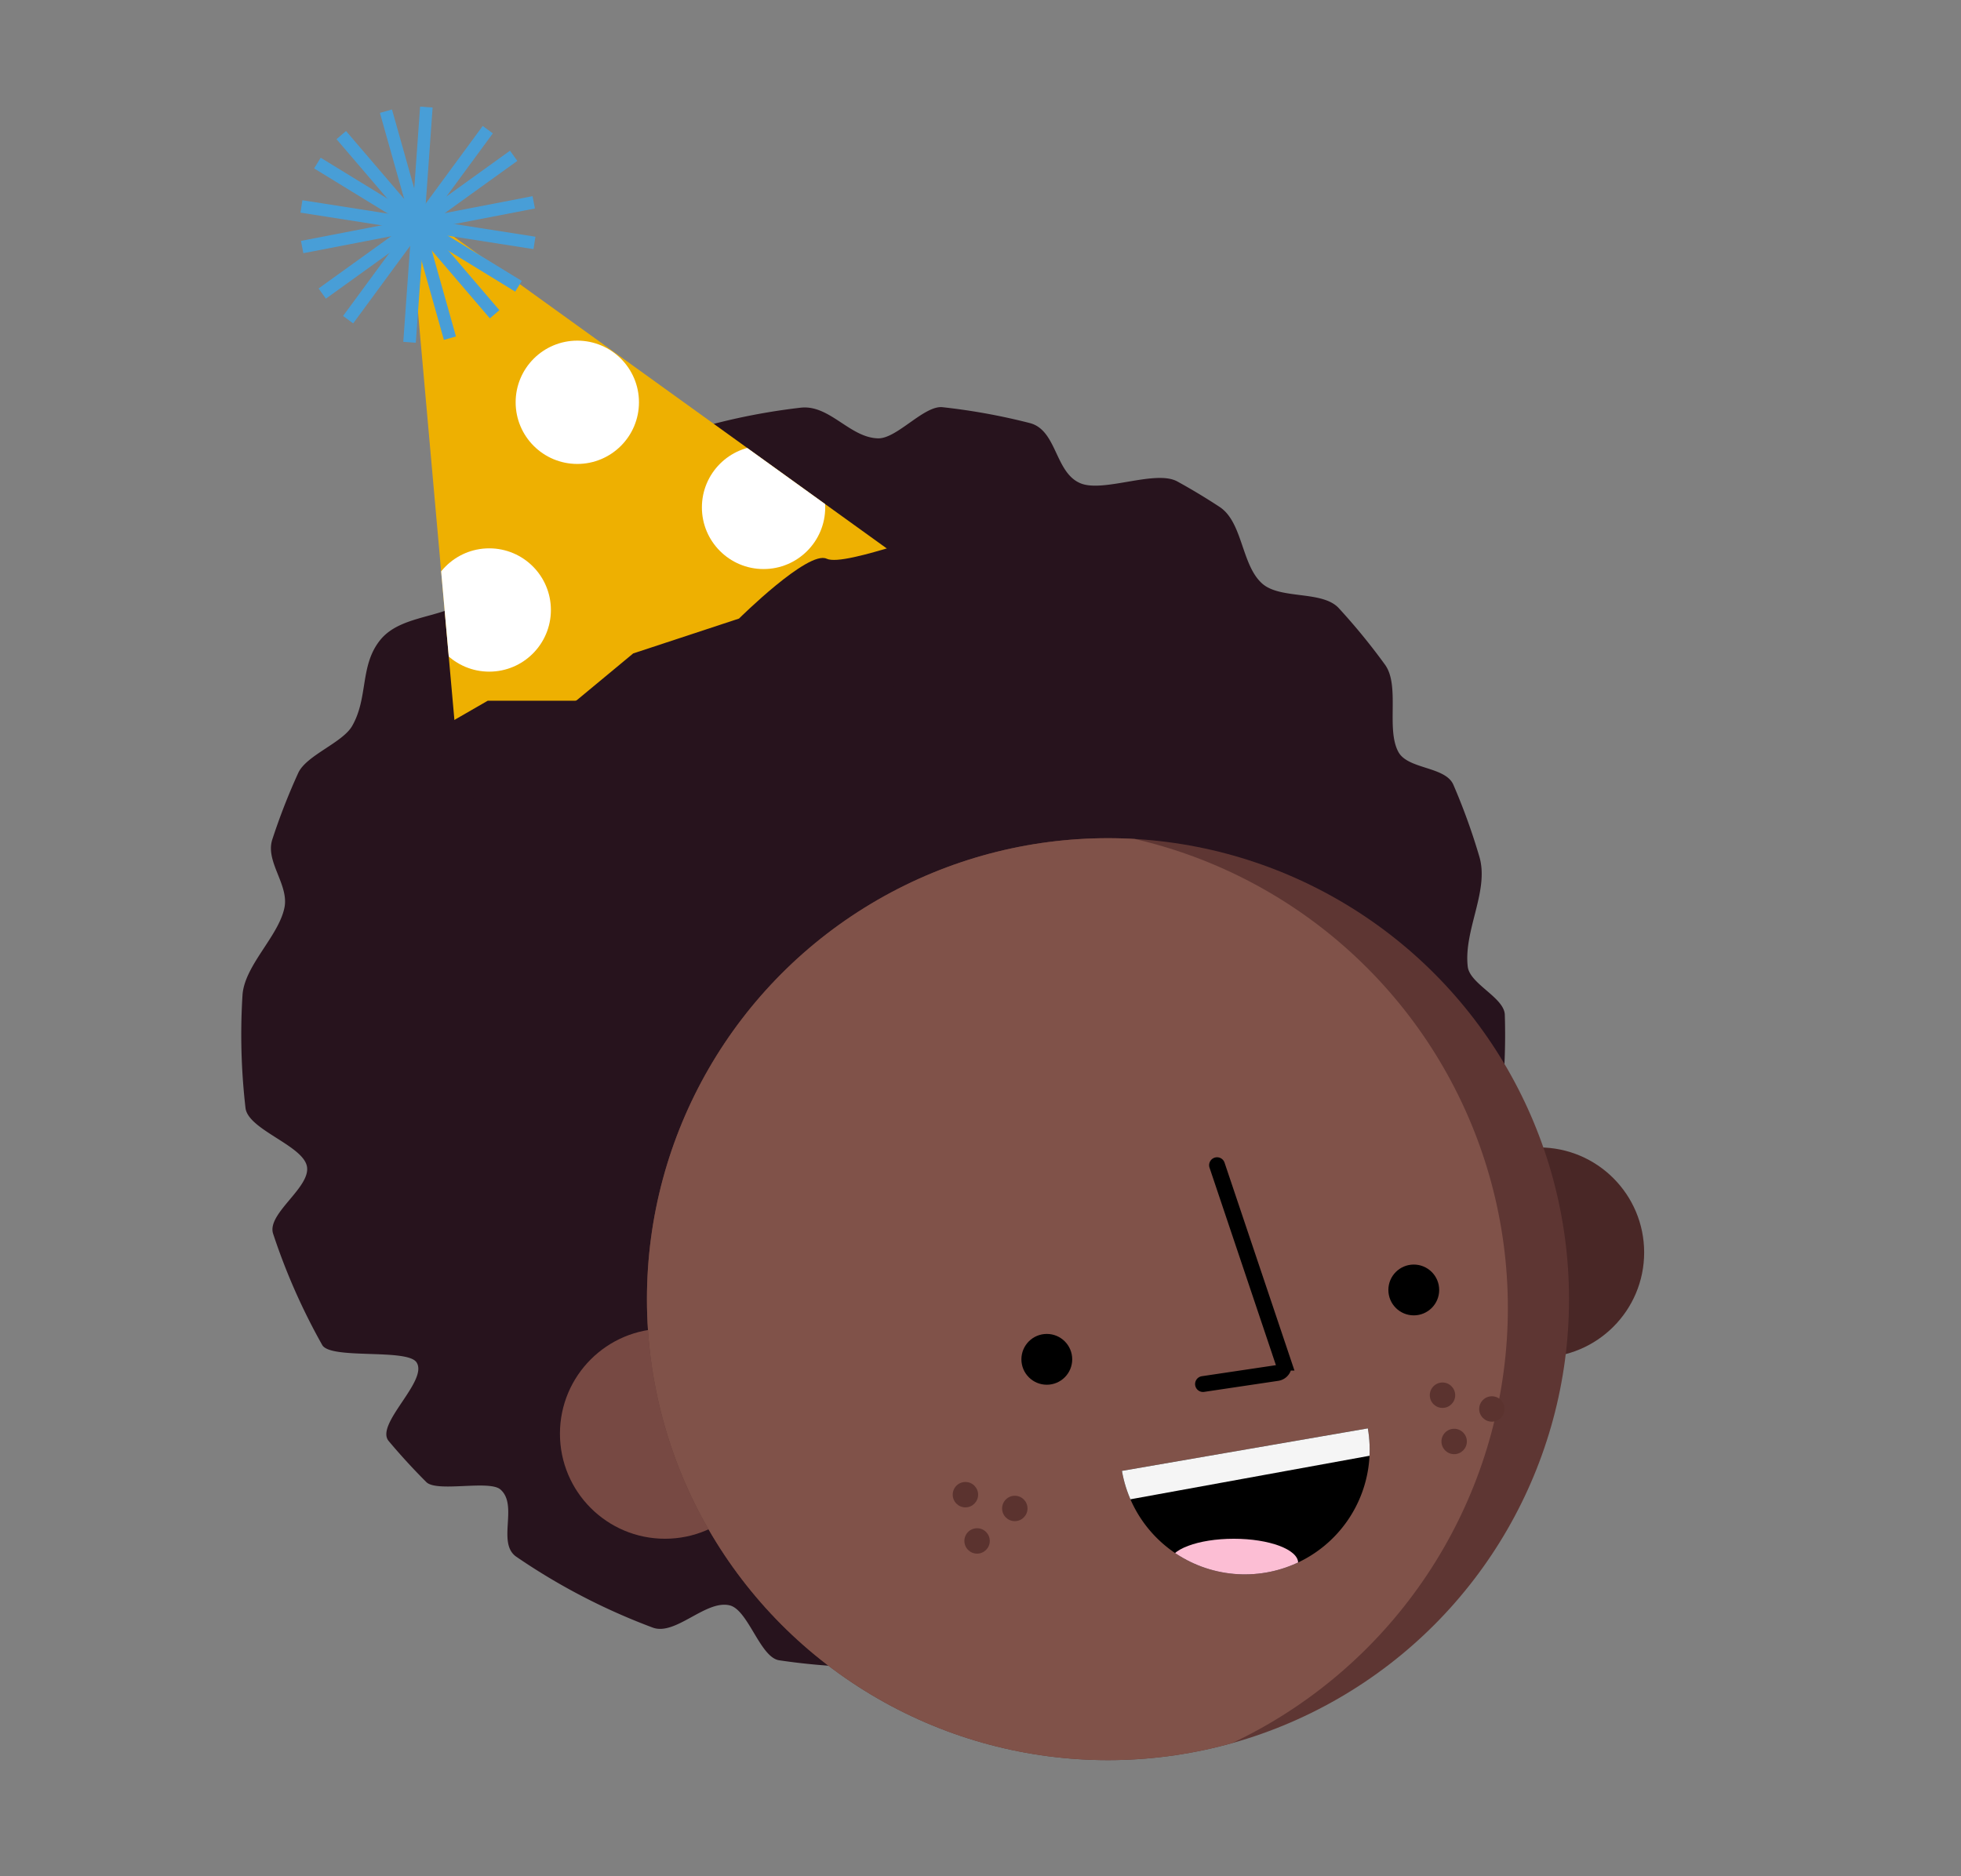 <svg id="Layer_1" data-name="Layer 1" xmlns="http://www.w3.org/2000/svg" xmlns:xlink="http://www.w3.org/1999/xlink" viewBox="0 0 203.826 195.02"><rect x="0" y="0" width="203.826" height="195.02" fill="#808080" stroke="none"/><defs><clipPath id="clip-path"><circle id="_Ellipse_" data-name="&lt;Ellipse&gt;" cx="115.163" cy="135.055" r="47.921" fill="#5e3633"/></clipPath><clipPath id="clip-path-2"><path id="_Clipping_Path_" data-name="&lt;Clipping Path&gt;" d="M142.174,148.486a12.97,12.97,0,0,1-25.561,4.42Z"/></clipPath><clipPath id="clip-path-3"><polygon id="_Clipping_Path_2" data-name="&lt;Clipping Path&gt;" points="47.545 78.362 42.444 21.194 93.369 57.878 47.545 78.362" fill="#eeb001"/></clipPath></defs><title>Jam_Birthday_Assets</title><path d="M152.557,100.486c.208,1.808,3.791,3.208,3.852,5a65.743,65.743,0,0,1-75.426,67.109c-1.976-.3-3.215-5.237-5.136-5.708-2.485-.608-5.632,3.195-8.006,2.309a65.811,65.811,0,0,1-14.166-7.358c-2.073-1.419.234-5.356-1.663-7-1.17-1.015-6.6.329-7.7-.767q-2.046-2.043-3.911-4.266c-1.467-1.748,4.171-6.285,2.888-8.187-.986-1.461-8.932-.257-9.8-1.8q-1.45-2.577-2.672-5.3a65.056,65.056,0,0,1-2.429-6.267c-.691-2.1,3.988-4.845,3.506-7.039-.476-2.168-6.116-3.783-6.377-6.035q-.292-2.544-.39-5.061a65.953,65.953,0,0,1,.077-6.647c.193-3.094,3.743-6.119,4.358-9.1.5-2.4-2.014-4.787-1.259-7.1A65.655,65.655,0,0,1,31,80.351c.839-1.834,4.6-3.136,5.6-4.879,1.7-2.958.778-6.268,2.907-8.923,2.229-2.782,6.914-2.177,9.57-4.568,1.146-1.031.1-5.23,1.316-6.18a65.649,65.649,0,0,1,5.815-4.052c2.407-1.49,5.476,1.959,8.088.782,2.221-1,3.958-6.674,6.312-7.43q2.925-.939,5.975-1.611a66.414,66.414,0,0,1,6.632-1.108c3.012-.348,5.111,3.126,8.061,3.186,1.954.039,4.78-3.447,6.695-3.237a65.229,65.229,0,0,1,9.063,1.648c2.851.73,2.592,5.176,5.293,6.27,2.4.974,7.782-1.441,10.041-.2q2.247,1.236,4.39,2.643c2.444,1.6,2.256,6.086,4.465,8,1.9,1.643,6.228.677,7.931,2.53a65.5,65.5,0,0,1,4.8,5.871c1.593,2.194.084,6.69,1.4,9.087,1,1.812,4.883,1.484,5.71,3.4a65.384,65.384,0,0,1,2.7,7.474C154.812,92.6,152.118,96.688,152.557,100.486Z" fill="#27131d"/><circle cx="159.974" cy="130.201" r="10.919" fill="#492726"/><circle cx="69.12" cy="149.042" r="10.919" fill="#774943"/><circle id="_Ellipse_2" data-name="&lt;Ellipse&gt;" cx="115.163" cy="135.055" r="47.921" fill="#5e3633"/><g clip-path="url(#clip-path)"><circle cx="106.697" cy="135.967" r="50.03" fill="#805249"/></g><path id="_Clipping_Path_3" data-name="&lt;Clipping Path&gt;" d="M142.174,148.486a12.97,12.97,0,0,1-25.561,4.42Z"/><g clip-path="url(#clip-path-2)"><rect x="115.766" y="148.934" width="27.501" height="4.698" transform="translate(-25.012 25.656) rotate(-10.322)" fill="#f5f5f5"/><ellipse cx="128.239" cy="162.466" rx="6.69" ry="2.504" fill="#fcbed4"/></g><path d="M126.5,121.128l6.9,20.526a.823.823,0,0,1-.659,1.077l-7.7,1.148" fill="none" stroke="#000" stroke-linecap="round" stroke-miterlimit="10" stroke-width="1.647"/><circle cx="146.948" cy="134.099" r="2.641"/><circle cx="108.805" cy="141.31" r="2.641"/><circle cx="100.345" cy="155.38" r="1.32" fill="#5b332f"/><circle cx="105.479" cy="156.812" r="1.32" fill="#5b332f"/><circle cx="101.557" cy="160.189" r="1.32" fill="#5b332f"/><circle cx="149.933" cy="145.04" r="1.32" fill="#5b332f"/><circle id="_Ellipse_3" data-name="&lt;Ellipse&gt;" cx="155.067" cy="146.471" r="1.32" fill="#5b332f"/><circle cx="151.145" cy="149.849" r="1.32" fill="#5b332f"/><polygon id="_Clipping_Path_4" data-name="&lt;Clipping Path&gt;" points="47.545 78.362 42.444 21.194 93.369 57.878 47.545 78.362" fill="#eeb001"/><g clip-path="url(#clip-path-3)"><circle cx="60.005" cy="41.82" r="6.409" fill="#fff"/><circle cx="50.851" cy="63.412" r="6.409" fill="#fff"/><circle cx="79.364" cy="52.747" r="6.409" fill="#fff"/></g><line x1="32.99" y1="16.952" x2="53.893" y2="29.761" fill="#fff" stroke="#489ed7" stroke-miterlimit="10" stroke-width="1.304"/><line x1="50.7" y1="13.479" x2="36.183" y2="33.234" fill="#fff" stroke="#489ed7" stroke-miterlimit="10" stroke-width="1.304"/><line x1="35.471" y1="14.044" x2="51.411" y2="32.67" fill="#fff" stroke="#489ed7" stroke-miterlimit="10" stroke-width="1.304"/><line x1="53.39" y1="16.196" x2="33.493" y2="30.518" fill="#fff" stroke="#489ed7" stroke-miterlimit="10" stroke-width="1.304"/><line x1="40.116" y1="11.559" x2="46.766" y2="35.155" fill="#fff" stroke="#489ed7" stroke-miterlimit="10" stroke-width="1.304"/><line x1="55.477" y1="21.033" x2="31.406" y2="25.68" fill="#fff" stroke="#489ed7" stroke-miterlimit="10" stroke-width="1.304"/><line x1="44.315" y1="11.13" x2="42.568" y2="35.583" fill="#fff" stroke="#489ed7" stroke-miterlimit="10" stroke-width="1.304"/><line x1="55.551" y1="25.253" x2="31.331" y2="21.461" fill="#fff" stroke="#489ed7" stroke-miterlimit="10" stroke-width="1.304"/><path d="M99.834,55.012c-1.2-.452-11.989,3.981-13.911,3.07s-9.11,6.221-9.11,6.221l-11,3.625-5.924,4.914H50.7l-6.385,3.68L56.756,93.209S88.23,78.114,90.252,76.2,99.834,55.012,99.834,55.012Z" fill="#27131d"/></svg>